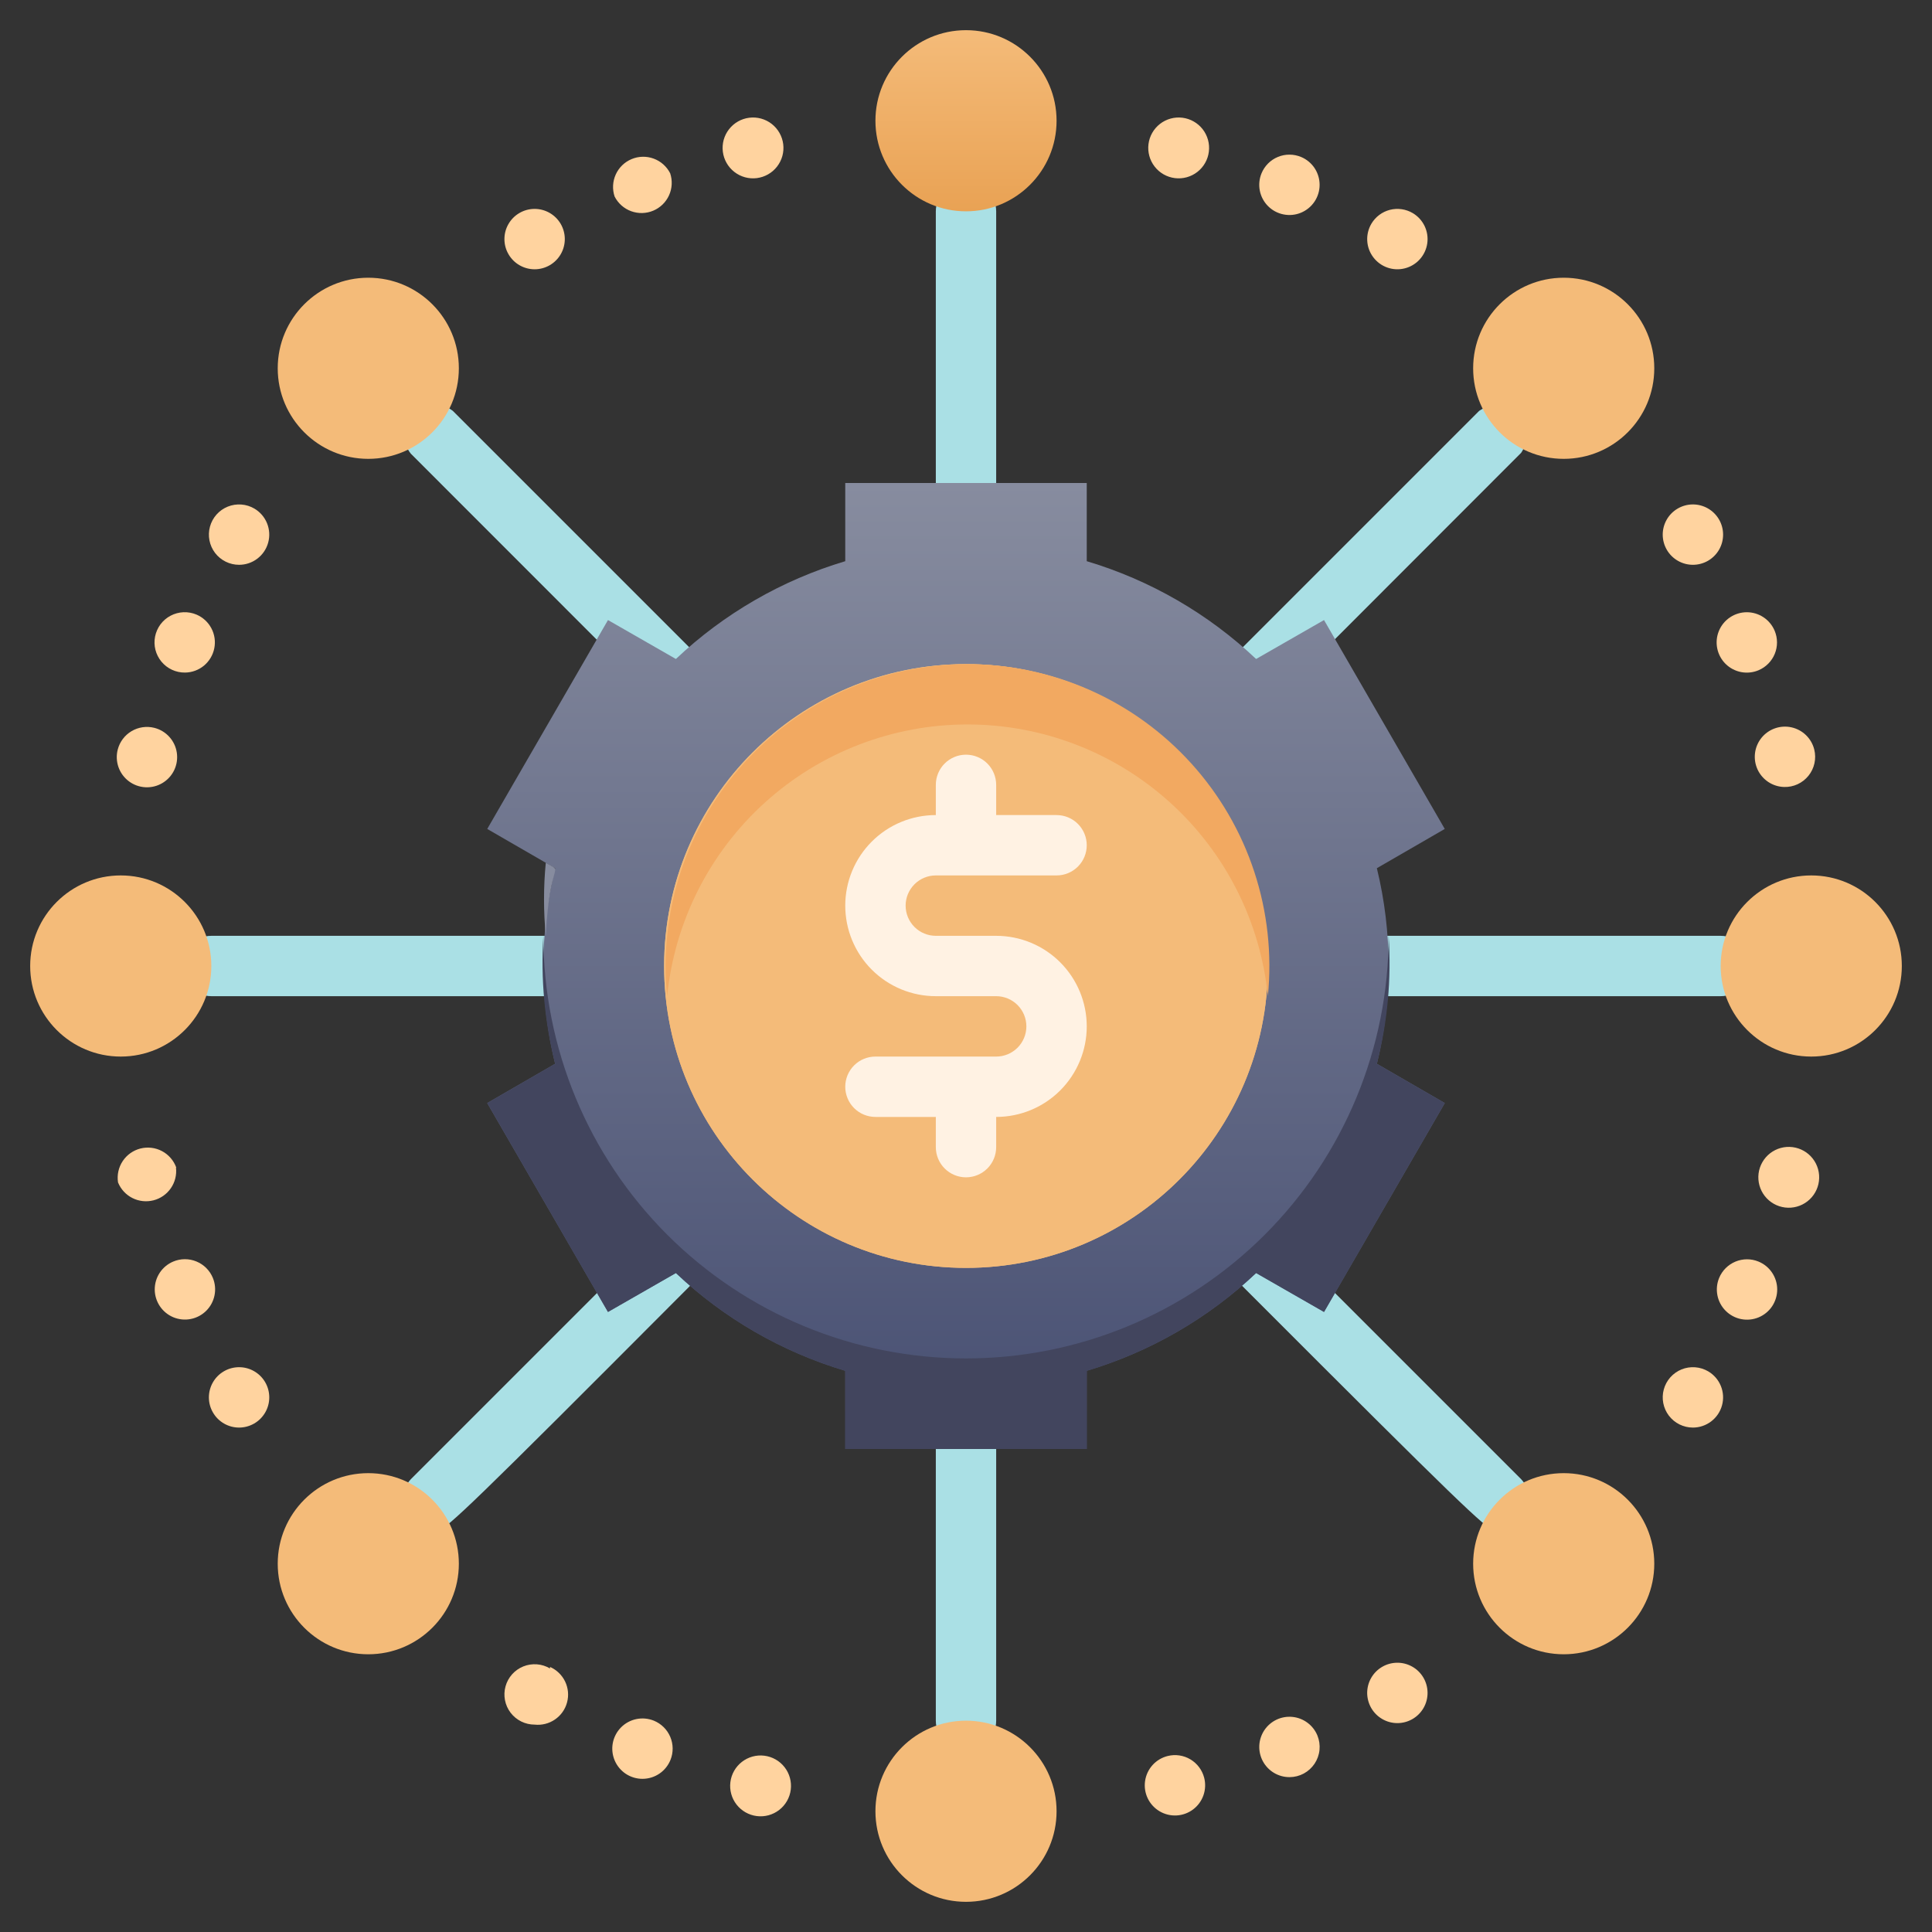 <svg width="100" height="100" viewBox="0 0 100 100" fill="none" xmlns="http://www.w3.org/2000/svg">
<rect x="0" y="0" width="100" height="100" fill="#333333" stroke="none"/>
<path d="M48.438 89.062V10.938C48.438 10.523 48.602 10.126 48.895 9.833C49.188 9.54 49.586 9.375 50 9.375C50.414 9.375 50.812 9.54 51.105 9.833C51.398 10.126 51.562 10.523 51.562 10.938V89.062C51.562 89.477 51.398 89.874 51.105 90.167C50.812 90.46 50.414 90.625 50 90.625C49.586 90.625 49.188 90.46 48.895 90.167C48.602 89.874 48.438 89.477 48.438 89.062Z" fill="#AAE0E5"/>
<path d="M89.062 51.562H10.938C10.523 51.562 10.126 51.398 9.833 51.105C9.54 50.812 9.375 50.414 9.375 50C9.375 49.586 9.54 49.188 9.833 48.895C10.126 48.602 10.523 48.438 10.938 48.438H89.062C89.477 48.438 89.874 48.602 90.167 48.895C90.46 49.188 90.625 49.586 90.625 50C90.625 50.414 90.46 50.812 90.167 51.105C89.874 51.398 89.477 51.562 89.062 51.562Z" fill="#AAE0E5"/>
<path d="M22.375 79.188C22.074 79.181 21.782 79.087 21.533 78.918C21.284 78.749 21.089 78.511 20.972 78.234C20.855 77.956 20.82 77.651 20.872 77.355C20.924 77.058 21.061 76.783 21.266 76.562L76.562 21.266C76.863 21.06 77.227 20.966 77.589 20.999C77.952 21.033 78.292 21.193 78.55 21.45C78.807 21.708 78.967 22.048 79.001 22.411C79.034 22.773 78.94 23.137 78.734 23.438C19.766 82.438 23.438 79.188 22.375 79.188Z" fill="#AAE0E5"/>
<path d="M77.625 79.188C76.641 79.188 80.266 82.469 21.266 23.484C21.024 23.187 20.9 22.81 20.917 22.427C20.935 22.044 21.093 21.68 21.362 21.406C21.63 21.132 21.99 20.966 22.373 20.94C22.756 20.914 23.135 21.03 23.438 21.266L78.734 76.562C78.939 76.783 79.076 77.058 79.128 77.355C79.18 77.651 79.145 77.956 79.028 78.234C78.911 78.511 78.716 78.749 78.467 78.918C78.219 79.087 77.926 79.181 77.625 79.188Z" fill="#AAE0E5"/>
<path d="M50 10.938C52.589 10.938 54.688 8.839 54.688 6.25C54.688 3.661 52.589 1.562 50 1.562C47.411 1.562 45.312 3.661 45.312 6.25C45.312 8.839 47.411 10.938 50 10.938Z" fill="url(#paint0_linear)"/>
<path d="M50 98.438C52.589 98.438 54.688 96.339 54.688 93.75C54.688 91.161 52.589 89.062 50 89.062C47.411 89.062 45.312 91.161 45.312 93.75C45.312 96.339 47.411 98.438 50 98.438Z" fill="url(#paint1_linear)"/>
<path d="M80.938 23.75C83.526 23.75 85.625 21.651 85.625 19.062C85.625 16.474 83.526 14.375 80.938 14.375C78.349 14.375 76.25 16.474 76.25 19.062C76.25 21.651 78.349 23.75 80.938 23.75Z" fill="url(#paint2_linear)"/>
<path d="M19.062 85.625C21.651 85.625 23.75 83.526 23.75 80.938C23.75 78.349 21.651 76.25 19.062 76.25C16.474 76.25 14.375 78.349 14.375 80.938C14.375 83.526 16.474 85.625 19.062 85.625Z" fill="url(#paint3_linear)"/>
<path d="M80.938 85.625C83.526 85.625 85.625 83.526 85.625 80.938C85.625 78.349 83.526 76.25 80.938 76.25C78.349 76.25 76.25 78.349 76.25 80.938C76.25 83.526 78.349 85.625 80.938 85.625Z" fill="url(#paint4_linear)"/>
<path d="M19.062 23.75C21.651 23.75 23.75 21.651 23.75 19.062C23.75 16.474 21.651 14.375 19.062 14.375C16.474 14.375 14.375 16.474 14.375 19.062C14.375 21.651 16.474 23.75 19.062 23.75Z" fill="url(#paint5_linear)"/>
<path d="M93.75 54.688C96.339 54.688 98.438 52.589 98.438 50C98.438 47.411 96.339 45.312 93.75 45.312C91.161 45.312 89.062 47.411 89.062 50C89.062 52.589 91.161 54.688 93.75 54.688Z" fill="url(#paint6_linear)"/>
<path d="M6.25 54.688C8.839 54.688 10.938 52.589 10.938 50C10.938 47.411 8.839 45.312 6.25 45.312C3.661 45.312 1.562 47.411 1.562 50C1.562 52.589 3.661 54.688 6.25 54.688Z" fill="url(#paint7_linear)"/>
<path d="M7.984 37.672C7.585 37.572 7.162 37.635 6.808 37.845C6.453 38.056 6.197 38.398 6.094 38.797C6.016 39.097 6.03 39.413 6.132 39.705C6.234 39.997 6.421 40.252 6.669 40.438C6.917 40.624 7.214 40.732 7.523 40.748C7.832 40.765 8.139 40.689 8.405 40.531C8.672 40.372 8.885 40.139 9.018 39.859C9.151 39.579 9.197 39.267 9.152 38.96C9.107 38.654 8.972 38.368 8.764 38.139C8.556 37.909 8.285 37.747 7.984 37.672ZM10.172 31.812C9.958 31.721 9.726 31.679 9.494 31.689C9.262 31.699 9.035 31.76 8.829 31.869C8.624 31.977 8.445 32.131 8.306 32.317C8.168 32.504 8.072 32.719 8.027 32.947C7.982 33.175 7.988 33.41 8.045 33.635C8.103 33.861 8.21 34.07 8.358 34.249C8.507 34.428 8.693 34.571 8.905 34.669C9.116 34.766 9.346 34.815 9.578 34.812C9.937 34.808 10.283 34.681 10.559 34.452C10.834 34.222 11.023 33.905 11.092 33.553C11.162 33.202 11.109 32.837 10.941 32.52C10.773 32.203 10.502 31.953 10.172 31.812ZM13.172 26.328C12.965 26.205 12.733 26.132 12.493 26.114C12.253 26.096 12.012 26.133 11.789 26.223C11.566 26.313 11.367 26.453 11.207 26.633C11.047 26.813 10.931 27.027 10.868 27.259C10.804 27.491 10.795 27.734 10.841 27.97C10.887 28.206 10.986 28.428 11.132 28.62C11.278 28.811 11.466 28.966 11.682 29.072C11.897 29.179 12.134 29.234 12.375 29.234C12.717 29.234 13.05 29.122 13.322 28.914C13.595 28.706 13.791 28.415 13.881 28.085C13.972 27.755 13.951 27.404 13.823 27.087C13.695 26.769 13.466 26.503 13.172 26.328Z" fill="#FFD39F"/>
<path d="M73.125 11.031C72.769 10.82 72.343 10.759 71.941 10.861C71.54 10.964 71.196 11.222 70.984 11.578C70.827 11.844 70.751 12.15 70.768 12.459C70.784 12.768 70.892 13.065 71.078 13.312C71.263 13.559 71.517 13.746 71.809 13.849C72.1 13.952 72.415 13.966 72.715 13.889C73.014 13.813 73.284 13.649 73.491 13.419C73.697 13.189 73.831 12.903 73.875 12.597C73.919 12.291 73.871 11.979 73.737 11.7C73.604 11.422 73.391 11.189 73.125 11.031ZM67.344 8.125C67.154 8.046 66.95 8.004 66.745 8.004C66.539 8.003 66.335 8.043 66.145 8.122C65.955 8.2 65.782 8.315 65.636 8.461C65.491 8.606 65.376 8.779 65.297 8.969C65.179 9.254 65.148 9.568 65.208 9.871C65.268 10.174 65.417 10.452 65.635 10.67C65.853 10.889 66.131 11.038 66.434 11.098C66.737 11.159 67.051 11.129 67.336 11.011C67.621 10.893 67.866 10.694 68.038 10.437C68.21 10.181 68.302 9.879 68.303 9.571C68.304 9.262 68.213 8.96 68.043 8.702C67.872 8.445 67.629 8.244 67.344 8.125ZM61.203 6.094C60.998 6.068 60.79 6.083 60.59 6.138C60.391 6.193 60.204 6.286 60.041 6.413C59.711 6.67 59.497 7.047 59.445 7.461C59.394 7.875 59.508 8.293 59.765 8.623C60.021 8.953 60.398 9.167 60.812 9.219C61.227 9.271 61.645 9.156 61.975 8.899C62.304 8.643 62.519 8.266 62.57 7.852C62.622 7.437 62.507 7.019 62.251 6.69C61.994 6.36 61.617 6.146 61.203 6.094Z" fill="#FFD39F"/>
<path d="M88.422 70.984C88.215 70.862 87.983 70.788 87.743 70.77C87.503 70.752 87.262 70.789 87.039 70.879C86.817 70.969 86.617 71.11 86.457 71.289C86.297 71.469 86.181 71.683 86.118 71.915C86.054 72.147 86.045 72.39 86.091 72.626C86.137 72.862 86.236 73.085 86.382 73.276C86.528 73.467 86.716 73.622 86.932 73.729C87.147 73.835 87.385 73.891 87.625 73.891C87.967 73.891 88.3 73.778 88.572 73.57C88.844 73.363 89.041 73.071 89.131 72.741C89.222 72.411 89.201 72.06 89.073 71.743C88.945 71.425 88.716 71.159 88.422 70.984ZM91.016 65.297C90.634 65.141 90.207 65.143 89.826 65.301C89.446 65.459 89.143 65.761 88.984 66.141C88.865 66.426 88.833 66.741 88.893 67.045C88.952 67.349 89.101 67.628 89.32 67.847C89.538 68.066 89.817 68.216 90.121 68.276C90.424 68.337 90.739 68.305 91.025 68.187C91.311 68.068 91.555 67.867 91.727 67.609C91.898 67.351 91.989 67.048 91.988 66.739C91.987 66.429 91.894 66.127 91.721 65.87C91.548 65.613 91.302 65.414 91.016 65.297ZM92.781 59.375C92.576 59.349 92.368 59.364 92.168 59.419C91.969 59.474 91.782 59.568 91.619 59.694C91.29 59.951 91.075 60.328 91.023 60.742C90.972 61.157 91.087 61.575 91.343 61.904C91.599 62.234 91.976 62.448 92.391 62.5C92.805 62.552 93.223 62.437 93.553 62.18C93.882 61.924 94.097 61.547 94.148 61.133C94.2 60.718 94.085 60.3 93.829 59.971C93.573 59.641 93.196 59.427 92.781 59.375Z" fill="#FFD39F"/>
<path d="M39.562 90.875C39.357 90.849 39.149 90.864 38.95 90.919C38.75 90.974 38.564 91.068 38.4 91.195C38.071 91.451 37.856 91.828 37.805 92.242C37.753 92.657 37.868 93.075 38.124 93.404C38.381 93.734 38.758 93.948 39.172 94C39.586 94.052 40.004 93.937 40.334 93.68C40.664 93.424 40.878 93.047 40.93 92.633C40.981 92.218 40.867 91.8 40.61 91.471C40.354 91.141 39.977 90.927 39.562 90.875ZM33.844 89.062C33.557 88.946 33.243 88.917 32.94 88.979C32.637 89.041 32.359 89.192 32.142 89.412C31.925 89.632 31.778 89.912 31.719 90.215C31.661 90.519 31.695 90.833 31.815 91.118C31.936 91.403 32.138 91.646 32.396 91.816C32.655 91.985 32.958 92.075 33.267 92.072C33.577 92.069 33.878 91.975 34.134 91.801C34.389 91.627 34.587 91.381 34.703 91.094C34.858 90.71 34.854 90.281 34.693 89.901C34.532 89.52 34.227 89.219 33.844 89.062ZM28.469 86.359C28.262 86.237 28.03 86.163 27.79 86.145C27.55 86.127 27.309 86.164 27.086 86.254C26.863 86.344 26.664 86.485 26.504 86.664C26.344 86.844 26.228 87.058 26.165 87.29C26.101 87.522 26.092 87.765 26.138 88.001C26.183 88.237 26.283 88.46 26.429 88.651C26.575 88.842 26.763 88.997 26.979 89.104C27.194 89.21 27.431 89.266 27.672 89.266C28.043 89.306 28.416 89.213 28.724 89.001C29.033 88.79 29.255 88.476 29.351 88.115C29.448 87.755 29.412 87.371 29.25 87.035C29.088 86.698 28.811 86.431 28.469 86.281V86.359Z" fill="#FFD39F"/>
<path d="M13.719 71.531C13.579 71.296 13.38 71.101 13.142 70.967C12.904 70.833 12.635 70.763 12.361 70.766C12.088 70.768 11.819 70.842 11.584 70.981C11.348 71.119 11.152 71.317 11.017 71.555C10.882 71.793 10.811 72.061 10.812 72.335C10.813 72.609 10.886 72.877 11.024 73.113C11.161 73.35 11.358 73.546 11.596 73.683C11.833 73.819 12.101 73.891 12.375 73.891C12.651 73.891 12.922 73.817 13.16 73.679C13.399 73.54 13.596 73.341 13.732 73.101C13.869 72.862 13.94 72.59 13.937 72.314C13.935 72.039 13.859 71.768 13.719 71.531ZM11.016 66.141C10.937 65.951 10.822 65.778 10.676 65.632C10.53 65.487 10.358 65.372 10.167 65.294C9.977 65.215 9.773 65.175 9.568 65.176C9.362 65.176 9.158 65.217 8.969 65.297C8.684 65.416 8.441 65.617 8.27 65.874C8.099 66.132 8.009 66.434 8.009 66.742C8.01 67.051 8.103 67.353 8.275 67.609C8.447 67.865 8.691 68.065 8.976 68.183C9.262 68.3 9.576 68.331 9.879 68.27C10.181 68.21 10.459 68.061 10.678 67.842C10.896 67.624 11.044 67.346 11.104 67.043C11.165 66.74 11.134 66.426 11.016 66.141ZM9.125 60.437C8.994 60.071 8.732 59.766 8.388 59.583C8.045 59.4 7.646 59.352 7.269 59.447C6.892 59.543 6.564 59.776 6.349 60.101C6.135 60.426 6.049 60.819 6.109 61.203C6.252 61.553 6.516 61.84 6.853 62.01C7.19 62.18 7.577 62.222 7.943 62.129C8.309 62.036 8.629 61.813 8.843 61.502C9.058 61.191 9.152 60.813 9.109 60.437H9.125Z" fill="#FFD39F"/>
<path d="M62.328 92.016C62.225 91.617 61.968 91.275 61.614 91.064C61.26 90.853 60.837 90.791 60.438 90.891C60.137 90.966 59.866 91.128 59.658 91.357C59.45 91.587 59.315 91.873 59.27 92.179C59.224 92.485 59.271 92.798 59.404 93.078C59.537 93.357 59.75 93.591 60.016 93.749C60.282 93.908 60.59 93.984 60.899 93.967C61.208 93.951 61.505 93.843 61.753 93.657C62.001 93.471 62.188 93.216 62.29 92.924C62.392 92.631 62.406 92.315 62.328 92.016ZM68.188 89.828C68.08 89.566 67.903 89.338 67.675 89.169C67.448 88.999 67.179 88.895 66.897 88.867C66.615 88.839 66.33 88.888 66.074 89.009C65.818 89.131 65.599 89.319 65.442 89.555C65.285 89.791 65.195 90.065 65.181 90.348C65.168 90.632 65.232 90.913 65.366 91.163C65.501 91.412 65.701 91.621 65.944 91.765C66.188 91.91 66.466 91.986 66.75 91.984C67.006 91.983 67.258 91.919 67.483 91.798C67.708 91.676 67.9 91.501 68.042 91.289C68.184 91.076 68.272 90.831 68.297 90.576C68.322 90.322 68.285 90.065 68.188 89.828ZM73.672 86.828C73.532 86.593 73.334 86.398 73.095 86.264C72.857 86.13 72.588 86.06 72.314 86.063C72.041 86.065 71.773 86.139 71.537 86.278C71.301 86.416 71.106 86.614 70.97 86.852C70.835 87.089 70.764 87.358 70.765 87.632C70.767 87.906 70.84 88.174 70.977 88.41C71.115 88.647 71.312 88.843 71.549 88.979C71.786 89.116 72.055 89.188 72.328 89.188C72.604 89.188 72.875 89.114 73.113 88.976C73.352 88.837 73.549 88.638 73.686 88.398C73.822 88.159 73.893 87.887 73.89 87.611C73.888 87.336 73.812 87.065 73.672 86.828Z" fill="#FFD39F"/>
<path d="M93.906 38.797C93.836 38.514 93.689 38.257 93.481 38.054C93.272 37.851 93.011 37.71 92.727 37.647C92.443 37.584 92.147 37.602 91.873 37.698C91.598 37.794 91.356 37.965 91.173 38.192C90.991 38.418 90.875 38.691 90.839 38.98C90.803 39.269 90.849 39.562 90.97 39.826C91.092 40.09 91.285 40.315 91.528 40.476C91.77 40.636 92.053 40.726 92.344 40.734C92.585 40.741 92.824 40.693 93.043 40.592C93.262 40.491 93.454 40.341 93.606 40.153C93.757 39.966 93.863 39.746 93.915 39.51C93.967 39.275 93.964 39.031 93.906 38.797ZM91.859 32.656C91.741 32.37 91.54 32.125 91.283 31.953C91.025 31.78 90.722 31.689 90.412 31.689C90.102 31.69 89.799 31.783 89.542 31.956C89.285 32.129 89.085 32.375 88.968 32.662C88.851 32.949 88.822 33.264 88.885 33.568C88.947 33.871 89.099 34.15 89.32 34.367C89.541 34.584 89.822 34.73 90.127 34.788C90.432 34.845 90.746 34.81 91.031 34.688C91.408 34.526 91.707 34.222 91.862 33.842C92.017 33.462 92.016 33.036 91.859 32.656ZM88.969 26.875C88.829 26.64 88.63 26.445 88.392 26.311C88.154 26.177 87.885 26.107 87.611 26.109C87.338 26.112 87.07 26.186 86.834 26.325C86.598 26.463 86.402 26.661 86.267 26.899C86.132 27.136 86.061 27.405 86.062 27.679C86.064 27.952 86.136 28.221 86.274 28.457C86.411 28.694 86.609 28.89 86.846 29.026C87.083 29.163 87.352 29.234 87.625 29.234C87.901 29.234 88.172 29.161 88.41 29.023C88.648 28.884 88.846 28.685 88.983 28.445C89.119 28.206 89.19 27.934 89.187 27.658C89.185 27.383 89.109 27.112 88.969 26.875Z" fill="#FFD39F"/>
<path d="M29.016 11.578C28.876 11.343 28.677 11.148 28.439 11.014C28.201 10.88 27.931 10.81 27.658 10.813C27.384 10.815 27.116 10.889 26.881 11.028C26.645 11.166 26.449 11.364 26.314 11.602C26.178 11.839 26.108 12.108 26.109 12.382C26.11 12.655 26.183 12.924 26.321 13.16C26.458 13.397 26.655 13.593 26.892 13.729C27.13 13.866 27.398 13.938 27.672 13.938C27.948 13.938 28.218 13.864 28.457 13.726C28.695 13.587 28.893 13.388 29.029 13.148C29.166 12.909 29.236 12.637 29.234 12.361C29.232 12.086 29.156 11.815 29.016 11.578ZM34.688 8.969C34.509 8.617 34.204 8.346 33.834 8.21C33.463 8.073 33.055 8.082 32.691 8.235C32.327 8.387 32.034 8.671 31.871 9.031C31.708 9.39 31.687 9.798 31.812 10.172C31.991 10.524 32.296 10.795 32.666 10.931C33.037 11.067 33.445 11.058 33.809 10.906C34.173 10.754 34.466 10.469 34.629 10.11C34.792 9.751 34.813 9.343 34.688 8.969ZM38.781 6.094C38.367 6.146 37.99 6.36 37.734 6.69C37.477 7.019 37.362 7.437 37.414 7.852C37.466 8.266 37.68 8.643 38.01 8.899C38.34 9.156 38.758 9.271 39.172 9.219C39.377 9.193 39.575 9.127 39.755 9.025C39.935 8.923 40.093 8.786 40.219 8.623C40.346 8.46 40.44 8.273 40.495 8.074C40.55 7.874 40.565 7.666 40.539 7.461C40.513 7.256 40.448 7.058 40.345 6.878C40.243 6.698 40.106 6.54 39.943 6.413C39.78 6.286 39.593 6.193 39.394 6.138C39.195 6.083 38.986 6.068 38.781 6.094Z" fill="#FFD39F"/>
<path d="M71.266 44.938L74.781 42.906L68.531 32.094L65.016 34.109C62.53 31.76 59.528 30.026 56.25 29.047V25H43.75V29.047C40.472 30.026 37.47 31.76 34.984 34.109L31.469 32.094L25.219 42.906L28.734 44.938C27.922 48.264 27.922 51.736 28.734 55.062L25.219 57.094L31.469 67.906L34.984 65.891C37.47 68.24 40.472 69.974 43.75 70.953V75H56.25V70.953C59.528 69.974 62.53 68.24 65.016 65.891L68.531 67.906L74.781 57.094L71.266 55.062C72.078 51.736 72.078 48.264 71.266 44.938Z" fill="url(#paint8_linear)"/>
<path d="M71.266 55.062L74.781 57.094L68.531 67.906L65.016 65.891C62.53 68.24 59.528 69.974 56.25 70.953V75H43.75V70.953C40.472 69.974 37.47 68.24 34.984 65.891L31.469 67.906L25.219 57.094L28.734 55.062C28.188 52.899 27.982 50.664 28.125 48.438C28.125 54.239 30.43 59.803 34.532 63.906C38.634 68.008 44.198 70.312 50 70.312C55.802 70.312 61.366 68.008 65.468 63.906C69.57 59.803 71.875 54.239 71.875 48.438C72.026 50.664 71.82 52.901 71.266 55.062Z" fill="#42455E"/>
<path d="M28.25 44.656C29.234 45.234 28.453 44.359 28.25 48.438C28.128 47.18 28.128 45.914 28.25 44.656Z" fill="url(#paint9_linear)"/>
<path d="M50 65.625C58.629 65.625 65.625 58.629 65.625 50C65.625 41.371 58.629 34.375 50 34.375C41.371 34.375 34.375 41.371 34.375 50C34.375 58.629 41.371 65.625 50 65.625Z" fill="url(#paint10_linear)"/>
<path d="M50 65.625C58.629 65.625 65.625 58.629 65.625 50C65.625 41.371 58.629 34.375 50 34.375C41.371 34.375 34.375 41.371 34.375 50C34.375 58.629 41.371 65.625 50 65.625Z" fill="url(#paint11_linear)"/>
<path d="M65.625 51.562C65.238 47.708 63.433 44.135 60.56 41.536C57.688 38.937 53.952 37.498 50.078 37.498C46.204 37.498 42.469 38.937 39.596 41.536C36.723 44.135 34.918 47.708 34.531 51.562C34.313 49.39 34.553 47.196 35.235 45.121C35.917 43.047 37.026 41.139 38.491 39.52C39.956 37.9 41.744 36.606 43.74 35.72C45.735 34.835 47.895 34.377 50.078 34.377C52.262 34.377 54.421 34.835 56.417 35.72C58.413 36.606 60.2 37.9 61.665 39.52C63.13 41.139 64.239 43.047 64.921 45.121C65.603 47.196 65.843 49.39 65.625 51.562Z" fill="#F2A961"/>
<path d="M51.562 48.438H48.438C48.023 48.438 47.626 48.273 47.333 47.98C47.04 47.687 46.875 47.289 46.875 46.875C46.875 46.461 47.04 46.063 47.333 45.77C47.626 45.477 48.023 45.312 48.438 45.312H54.688C55.102 45.312 55.499 45.148 55.792 44.855C56.085 44.562 56.25 44.164 56.25 43.75C56.25 43.336 56.085 42.938 55.792 42.645C55.499 42.352 55.102 42.188 54.688 42.188H51.562V40.625C51.562 40.211 51.398 39.813 51.105 39.52C50.812 39.227 50.414 39.062 50 39.062C49.586 39.062 49.188 39.227 48.895 39.52C48.602 39.813 48.438 40.211 48.438 40.625V42.188C47.194 42.188 46.002 42.681 45.123 43.56C44.244 44.44 43.75 45.632 43.75 46.875C43.75 48.118 44.244 49.31 45.123 50.19C46.002 51.069 47.194 51.562 48.438 51.562H51.562C51.977 51.562 52.374 51.727 52.667 52.02C52.96 52.313 53.125 52.711 53.125 53.125C53.125 53.539 52.96 53.937 52.667 54.23C52.374 54.523 51.977 54.688 51.562 54.688H45.312C44.898 54.688 44.501 54.852 44.208 55.145C43.915 55.438 43.75 55.836 43.75 56.25C43.75 56.664 43.915 57.062 44.208 57.355C44.501 57.648 44.898 57.812 45.312 57.812H48.438V59.375C48.438 59.789 48.602 60.187 48.895 60.48C49.188 60.773 49.586 60.938 50 60.938C50.414 60.938 50.812 60.773 51.105 60.48C51.398 60.187 51.562 59.789 51.562 59.375V57.812C52.806 57.812 53.998 57.319 54.877 56.44C55.756 55.56 56.25 54.368 56.25 53.125C56.25 51.882 55.756 50.69 54.877 49.81C53.998 48.931 52.806 48.438 51.562 48.438Z" fill="#FFF2E3"/>
<defs>
<linearGradient id="paint0_linear" x1="50" y1="10.938" x2="50" y2="1.562" gradientUnits="userSpaceOnUse">
<stop stop-color="#E9A254"/>
<stop offset="1" stop-color="#F4BB79"/>
</linearGradient>
<linearGradient id="paint1_linear" x1="45.312" y1="679.688" x2="54.688" y2="623.438" gradientUnits="userSpaceOnUse">
<stop stop-color="#E9A254"/>
<stop offset="1" stop-color="#F4BB79"/>
</linearGradient>
<linearGradient id="paint2_linear" x1="561.875" y1="156.875" x2="561.875" y2="100.625" gradientUnits="userSpaceOnUse">
<stop stop-color="#E9A254"/>
<stop offset="1" stop-color="#F4BB79"/>
</linearGradient>
<linearGradient id="paint3_linear" x1="128.75" y1="590" x2="128.75" y2="533.75" gradientUnits="userSpaceOnUse">
<stop stop-color="#E9A254"/>
<stop offset="1" stop-color="#F4BB79"/>
</linearGradient>
<linearGradient id="paint4_linear" x1="561.875" y1="590" x2="561.875" y2="533.75" gradientUnits="userSpaceOnUse">
<stop stop-color="#E9A254"/>
<stop offset="1" stop-color="#F4BB79"/>
</linearGradient>
<linearGradient id="paint5_linear" x1="128.75" y1="156.875" x2="128.75" y2="100.625" gradientUnits="userSpaceOnUse">
<stop stop-color="#E9A254"/>
<stop offset="1" stop-color="#F4BB79"/>
</linearGradient>
<linearGradient id="paint6_linear" x1="651.562" y1="373.437" x2="651.562" y2="317.188" gradientUnits="userSpaceOnUse">
<stop stop-color="#E9A254"/>
<stop offset="1" stop-color="#F4BB79"/>
</linearGradient>
<linearGradient id="paint7_linear" x1="39.062" y1="373.437" x2="39.062" y2="317.188" gradientUnits="userSpaceOnUse">
<stop stop-color="#E9A254"/>
<stop offset="1" stop-color="#F4BB79"/>
</linearGradient>
<linearGradient id="paint8_linear" x1="50" y1="75" x2="50" y2="25" gradientUnits="userSpaceOnUse">
<stop stop-color="#474F72"/>
<stop offset="1" stop-color="#878C9F"/>
</linearGradient>
<linearGradient id="paint9_linear" x1="38.676" y1="161.875" x2="38.676" y2="152.724" gradientUnits="userSpaceOnUse">
<stop stop-color="#474F72"/>
<stop offset="1" stop-color="#878C9F"/>
</linearGradient>
<linearGradient id="paint10_linear" x1="34.375" y1="1346.87" x2="65.625" y2="721.875" gradientUnits="userSpaceOnUse">
<stop stop-color="#E9A254"/>
<stop offset="1" stop-color="#F4BB79"/>
</linearGradient>
<linearGradient id="paint11_linear" x1="34.375" y1="1346.87" x2="65.625" y2="721.875" gradientUnits="userSpaceOnUse">
<stop stop-color="#E9A254"/>
<stop offset="1" stop-color="#F4BB79"/>
</linearGradient>
</defs>
</svg>
